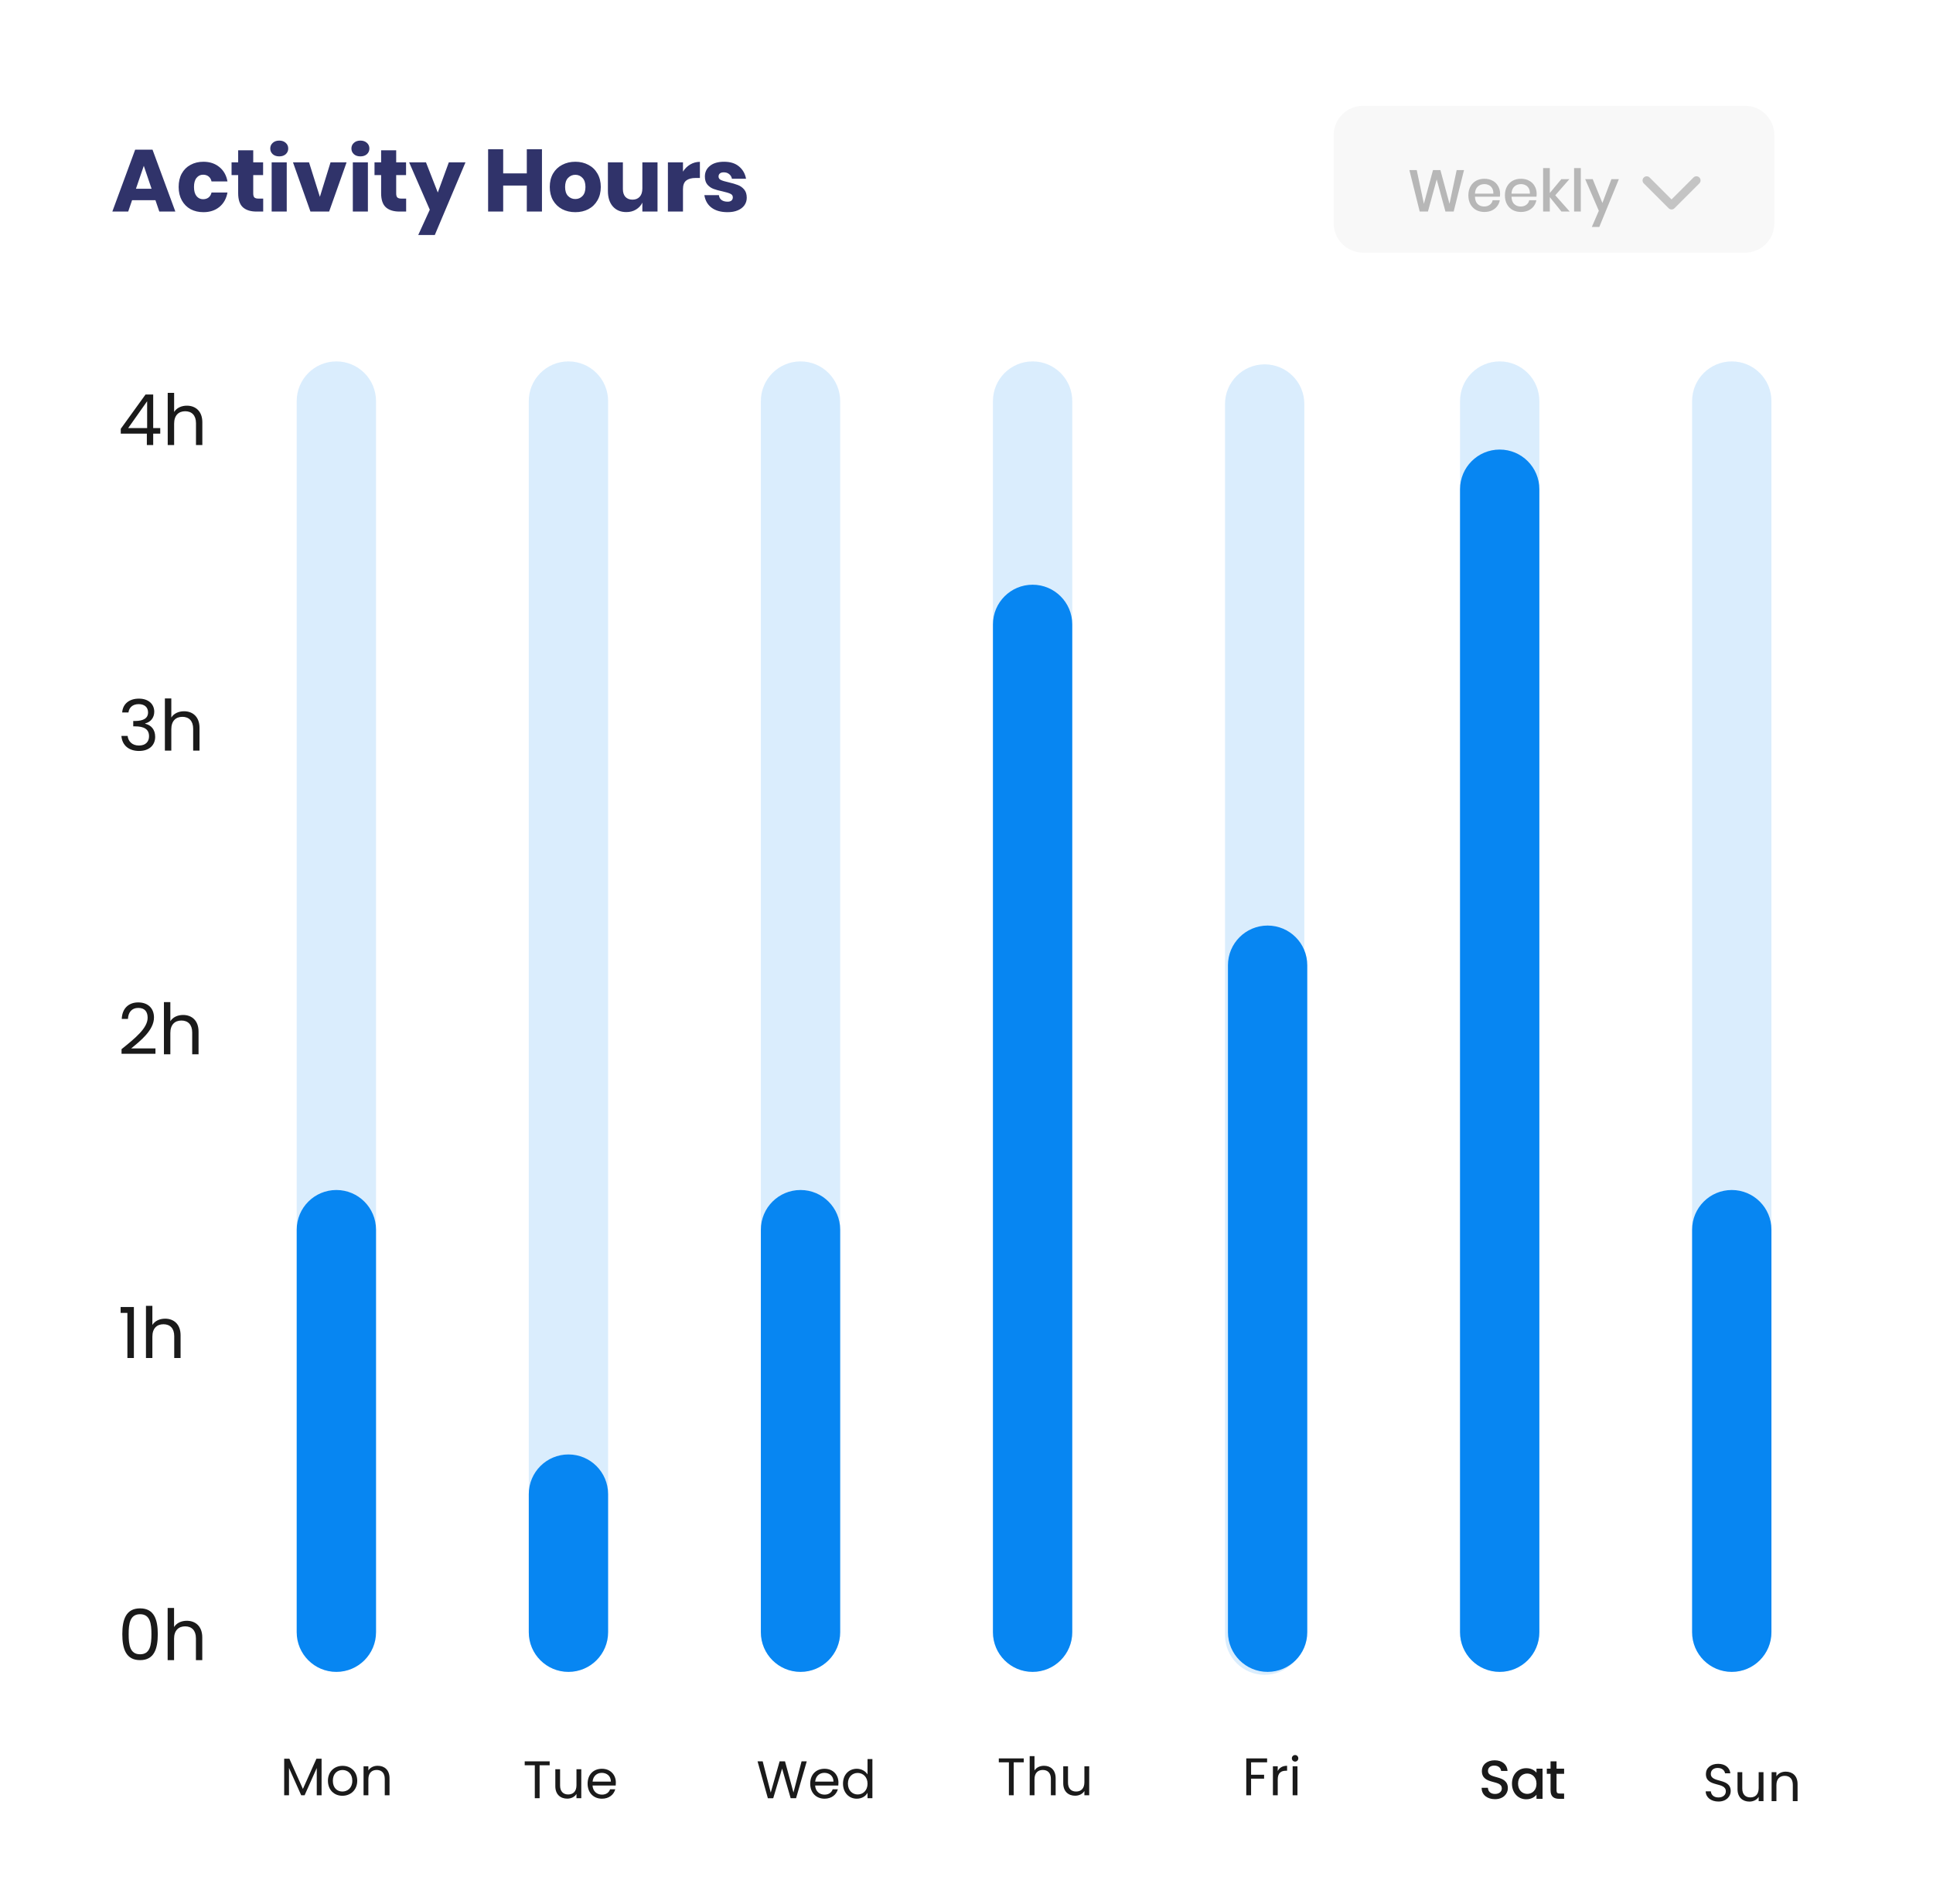<svg width="329" height="324" viewBox="0 0 329 324" fill="none" xmlns="http://www.w3.org/2000/svg">
<g filter="url(#filter0_d_37_1645)">
<path d="M12.583 0H316.417C321.157 0 325 4.895 325 10.935V305.065C325 311.104 321.157 316 316.417 316H12.583C7.843 316 4 311.105 4 305.065V10.935C4 4.895 7.843 0 12.583 0Z" fill="white"/>
<path d="M26.455 30.065H22.48L21.82 32H19.12L23.005 21.47H25.96L29.845 32H27.115L26.455 30.065ZM25.795 28.115L24.475 24.215L23.14 28.115H25.795ZM34.622 23.525C35.702 23.525 36.607 23.825 37.337 24.425C38.067 25.015 38.527 25.83 38.717 26.87H36.002C35.922 26.51 35.757 26.23 35.507 26.03C35.257 25.83 34.942 25.73 34.562 25.73C34.112 25.73 33.742 25.91 33.452 26.27C33.162 26.62 33.017 27.135 33.017 27.815C33.017 28.495 33.162 29.015 33.452 29.375C33.742 29.725 34.112 29.9 34.562 29.9C34.942 29.9 35.257 29.8 35.507 29.6C35.757 29.4 35.922 29.12 36.002 28.76H38.717C38.527 29.8 38.067 30.62 37.337 31.22C36.607 31.81 35.702 32.105 34.622 32.105C33.802 32.105 33.072 31.935 32.432 31.595C31.802 31.245 31.307 30.745 30.947 30.095C30.587 29.445 30.407 28.685 30.407 27.815C30.407 26.935 30.582 26.175 30.932 25.535C31.292 24.885 31.792 24.39 32.432 24.05C33.072 23.7 33.802 23.525 34.622 23.525ZM44.796 29.795V32H43.641C42.661 32 41.896 31.76 41.346 31.28C40.806 30.79 40.536 29.985 40.536 28.865V25.79H39.411V23.63H40.536V21.575H43.101V23.63H44.781V25.79H43.101V28.91C43.101 29.24 43.166 29.47 43.296 29.6C43.436 29.73 43.666 29.795 43.986 29.795H44.796ZM45.998 21.275C45.998 20.885 46.138 20.565 46.417 20.315C46.697 20.055 47.068 19.925 47.528 19.925C47.987 19.925 48.358 20.055 48.638 20.315C48.917 20.565 49.057 20.885 49.057 21.275C49.057 21.655 48.917 21.975 48.638 22.235C48.358 22.485 47.987 22.61 47.528 22.61C47.068 22.61 46.697 22.485 46.417 22.235C46.138 21.975 45.998 21.655 45.998 21.275ZM48.803 23.63V32H46.237V23.63H48.803ZM54.444 29.495L56.258 23.63H58.989L56.019 32H52.839L49.868 23.63H52.599L54.444 29.495ZM59.811 21.275C59.811 20.885 59.951 20.565 60.231 20.315C60.511 20.055 60.881 19.925 61.341 19.925C61.801 19.925 62.171 20.055 62.451 20.315C62.731 20.565 62.871 20.885 62.871 21.275C62.871 21.655 62.731 21.975 62.451 22.235C62.171 22.485 61.801 22.61 61.341 22.61C60.881 22.61 60.511 22.485 60.231 22.235C59.951 21.975 59.811 21.655 59.811 21.275ZM62.616 23.63V32H60.051V23.63H62.616ZM69.127 29.795V32H67.972C66.992 32 66.227 31.76 65.677 31.28C65.137 30.79 64.867 29.985 64.867 28.865V25.79H63.742V23.63H64.867V21.575H67.432V23.63H69.112V25.79H67.432V28.91C67.432 29.24 67.497 29.47 67.627 29.6C67.767 29.73 67.997 29.795 68.317 29.795H69.127ZM72.504 23.63L74.514 28.76L76.389 23.63H79.224L74.004 35.99H71.184L73.149 31.685L69.639 23.63H72.504ZM92.243 21.395V32H89.663V27.575H85.643V32H83.078V21.395H85.643V25.505H89.663V21.395H92.243ZM97.921 23.525C98.751 23.525 99.491 23.7 100.141 24.05C100.801 24.39 101.316 24.885 101.686 25.535C102.066 26.185 102.256 26.945 102.256 27.815C102.256 28.685 102.066 29.445 101.686 30.095C101.316 30.745 100.801 31.245 100.141 31.595C99.491 31.935 98.751 32.105 97.921 32.105C97.091 32.105 96.346 31.935 95.686 31.595C95.026 31.245 94.506 30.745 94.126 30.095C93.756 29.445 93.571 28.685 93.571 27.815C93.571 26.945 93.756 26.185 94.126 25.535C94.506 24.885 95.026 24.39 95.686 24.05C96.346 23.7 97.091 23.525 97.921 23.525ZM97.921 25.745C97.431 25.745 97.016 25.925 96.676 26.285C96.346 26.635 96.181 27.145 96.181 27.815C96.181 28.485 96.346 28.995 96.676 29.345C97.016 29.695 97.431 29.87 97.921 29.87C98.411 29.87 98.821 29.695 99.151 29.345C99.481 28.995 99.646 28.485 99.646 27.815C99.646 27.145 99.481 26.635 99.151 26.285C98.821 25.925 98.411 25.745 97.921 25.745ZM111.911 23.63V32H109.331V30.485C109.091 30.975 108.731 31.365 108.251 31.655C107.781 31.945 107.231 32.09 106.601 32.09C105.641 32.09 104.876 31.77 104.306 31.13C103.746 30.49 103.466 29.61 103.466 28.49V23.63H106.016V28.175C106.016 28.745 106.161 29.19 106.451 29.51C106.751 29.82 107.151 29.975 107.651 29.975C108.171 29.975 108.581 29.81 108.881 29.48C109.181 29.15 109.331 28.68 109.331 28.07V23.63H111.911ZM116.244 25.205C116.564 24.695 116.974 24.29 117.474 23.99C117.984 23.69 118.534 23.54 119.124 23.54V26.285H118.389C117.709 26.285 117.179 26.43 116.799 26.72C116.429 27.01 116.244 27.5 116.244 28.19V32H113.679V23.63H116.244V25.205ZM123.243 23.525C124.303 23.525 125.148 23.79 125.778 24.32C126.418 24.85 126.818 25.55 126.978 26.42H124.578C124.508 26.08 124.348 25.815 124.098 25.625C123.858 25.425 123.553 25.325 123.183 25.325C122.893 25.325 122.673 25.39 122.523 25.52C122.373 25.64 122.298 25.815 122.298 26.045C122.298 26.305 122.433 26.5 122.703 26.63C122.983 26.76 123.418 26.89 124.008 27.02C124.648 27.17 125.173 27.325 125.583 27.485C125.993 27.635 126.348 27.885 126.648 28.235C126.948 28.585 127.098 29.055 127.098 29.645C127.098 30.125 126.968 30.55 126.708 30.92C126.448 31.29 126.073 31.58 125.583 31.79C125.093 32 124.513 32.105 123.843 32.105C122.713 32.105 121.808 31.855 121.128 31.355C120.448 30.855 120.033 30.14 119.883 29.21H122.358C122.398 29.57 122.548 29.845 122.808 30.035C123.078 30.225 123.423 30.32 123.843 30.32C124.133 30.32 124.353 30.255 124.503 30.125C124.653 29.985 124.728 29.805 124.728 29.585C124.728 29.295 124.588 29.09 124.308 28.97C124.038 28.84 123.593 28.705 122.973 28.565C122.353 28.435 121.843 28.295 121.443 28.145C121.043 27.995 120.698 27.755 120.408 27.425C120.118 27.085 119.973 26.625 119.973 26.045C119.973 25.295 120.258 24.69 120.828 24.23C121.398 23.76 122.203 23.525 123.243 23.525Z" fill="#30336A"/>
<path d="M297 14H232C229.239 14 227 16.239 227 19V34C227 36.761 229.239 39 232 39H297C299.761 39 302 36.761 302 34V19C302 16.239 299.761 14 297 14Z" fill="#F8F8F8"/>
<path d="M249.178 24.94L247.418 32H246.018L244.528 26.54L243.038 32H241.638L239.878 24.94H241.128L242.348 30.68L243.898 24.94H245.158L246.708 30.68L247.928 24.94H249.178ZM255.319 28.98C255.319 29.167 255.306 29.33 255.279 29.47H251.039C251.059 30.037 251.216 30.457 251.509 30.73C251.802 31.003 252.166 31.14 252.599 31.14C252.979 31.14 253.299 31.043 253.559 30.85C253.826 30.657 253.989 30.4 254.049 30.08H255.269C255.196 30.467 255.042 30.81 254.809 31.11C254.576 31.41 254.272 31.647 253.899 31.82C253.526 31.987 253.109 32.07 252.649 32.07C252.116 32.07 251.642 31.957 251.229 31.73C250.822 31.503 250.502 31.177 250.269 30.75C250.036 30.323 249.919 29.82 249.919 29.24C249.919 28.667 250.036 28.167 250.269 27.74C250.502 27.313 250.822 26.987 251.229 26.76C251.642 26.533 252.116 26.42 252.649 26.42C253.189 26.42 253.659 26.533 254.059 26.76C254.466 26.98 254.776 27.287 254.989 27.68C255.209 28.067 255.319 28.5 255.319 28.98ZM254.169 28.95C254.182 28.59 254.119 28.29 253.979 28.05C253.846 27.803 253.659 27.623 253.419 27.51C253.186 27.39 252.929 27.33 252.649 27.33C252.202 27.33 251.829 27.467 251.529 27.74C251.229 28.013 251.066 28.417 251.039 28.95H254.169ZM261.54 28.98C261.54 29.167 261.526 29.33 261.5 29.47H257.26C257.28 30.037 257.436 30.457 257.73 30.73C258.023 31.003 258.386 31.14 258.82 31.14C259.2 31.14 259.52 31.043 259.78 30.85C260.046 30.657 260.21 30.4 260.27 30.08H261.49C261.416 30.467 261.263 30.81 261.03 31.11C260.796 31.41 260.493 31.647 260.12 31.82C259.746 31.987 259.33 32.07 258.87 32.07C258.336 32.07 257.863 31.957 257.45 31.73C257.043 31.503 256.723 31.177 256.49 30.75C256.256 30.323 256.14 29.82 256.14 29.24C256.14 28.667 256.256 28.167 256.49 27.74C256.723 27.313 257.043 26.987 257.45 26.76C257.863 26.533 258.336 26.42 258.87 26.42C259.41 26.42 259.88 26.533 260.28 26.76C260.686 26.98 260.996 27.287 261.21 27.68C261.43 28.067 261.54 28.5 261.54 28.98ZM260.39 28.95C260.403 28.59 260.34 28.29 260.2 28.05C260.066 27.803 259.88 27.623 259.64 27.51C259.406 27.39 259.15 27.33 258.87 27.33C258.423 27.33 258.05 27.467 257.75 27.74C257.45 28.013 257.286 28.417 257.26 28.95H260.39ZM265.76 32L263.78 29.55V32H262.64V24.6H263.78V28.84L265.74 26.49H267.11L264.71 29.23L267.17 32H265.76ZM269.054 24.6V32H267.914V24.6H269.054ZM271.083 26.49L272.733 30.54L274.263 26.49H275.533L272.203 34.62H270.933L272.123 31.87L269.803 26.49H271.083Z" fill="#B7B7B7"/>
<path opacity="0.8" d="M284.502 29.94L288.232 26.207C288.297 26.14 288.375 26.088 288.461 26.052C288.547 26.015 288.639 25.997 288.732 25.997C288.825 25.997 288.917 26.015 289.003 26.052C289.089 26.088 289.167 26.14 289.232 26.207C289.364 26.34 289.438 26.52 289.438 26.707C289.438 26.894 289.364 27.074 289.232 27.207L285.001 31.435C284.873 31.564 284.701 31.638 284.519 31.642C284.338 31.646 284.162 31.579 284.029 31.456L279.774 27.209C279.708 27.143 279.656 27.065 279.621 26.98C279.585 26.894 279.567 26.802 279.567 26.709C279.567 26.616 279.585 26.524 279.621 26.438C279.656 26.352 279.708 26.275 279.774 26.209C279.907 26.076 280.086 26.002 280.274 26.002C280.367 26.002 280.459 26.02 280.545 26.056C280.63 26.091 280.708 26.143 280.774 26.209L284.502 29.94Z" fill="#B7B7B7"/>
<path d="M20.819 274.072C20.819 276.592 21.443 278.5 23.843 278.5C26.231 278.5 26.855 276.592 26.855 274.072C26.855 271.588 26.231 269.692 23.843 269.692C21.443 269.692 20.819 271.588 20.819 274.072ZM25.775 274.072C25.775 275.944 25.547 277.504 23.843 277.504C22.127 277.504 21.899 275.944 21.899 274.072C21.899 272.272 22.127 270.688 23.843 270.688C25.547 270.688 25.775 272.272 25.775 274.072ZM28.534 278.5H29.626V274.864C29.626 273.448 30.394 272.752 31.51 272.752C32.614 272.752 33.346 273.436 33.346 274.78V278.5H34.426V274.624C34.426 272.74 33.262 271.804 31.798 271.804C30.874 271.804 30.058 272.176 29.626 272.872V269.62H28.534V278.5Z" fill="#1A1A1A"/>
<path d="M21.683 227.092H22.787V218.416H20.531V219.412H21.683V227.092ZM24.843 227.092H25.935V223.456C25.935 222.04 26.703 221.344 27.819 221.344C28.923 221.344 29.655 222.028 29.655 223.372V227.092H30.735V223.216C30.735 221.332 29.571 220.396 28.107 220.396C27.183 220.396 26.367 220.768 25.935 221.464V218.212H24.843V227.092Z" fill="#1A1A1A"/>
<path d="M20.687 175.314H26.459V174.402H22.331C23.879 173.142 26.207 171.306 26.207 169.146C26.207 167.538 25.151 166.578 23.519 166.578C21.959 166.578 20.795 167.538 20.723 169.386H21.779C21.827 168.294 22.403 167.514 23.531 167.514C24.707 167.514 25.127 168.234 25.127 169.194C25.127 170.97 22.967 172.698 20.687 174.534V175.314ZM27.901 175.41H28.993V171.774C28.993 170.358 29.761 169.662 30.877 169.662C31.981 169.662 32.713 170.346 32.713 171.69V175.41H33.793V171.534C33.793 169.65 32.629 168.714 31.165 168.714C30.241 168.714 29.425 169.086 28.993 169.782V166.53H27.901V175.41Z" fill="#1A1A1A"/>
<path d="M20.795 117.237H21.863C21.971 116.397 22.583 115.821 23.603 115.821C24.647 115.821 25.199 116.397 25.199 117.225C25.199 118.233 24.419 118.677 22.967 118.689H22.679V119.601H22.955C24.515 119.601 25.367 120.069 25.367 121.293C25.367 122.181 24.815 122.865 23.651 122.865C22.499 122.865 21.827 122.157 21.719 121.233H20.663C20.795 122.913 22.019 123.789 23.663 123.789C25.475 123.789 26.411 122.733 26.411 121.389C26.411 120.141 25.727 119.397 24.719 119.157V119.097C25.631 118.893 26.255 118.113 26.255 117.117C26.255 115.869 25.331 114.885 23.639 114.885C22.031 114.885 20.903 115.749 20.795 117.237ZM28.065 123.729H29.157V120.093C29.157 118.677 29.925 117.981 31.041 117.981C32.145 117.981 32.877 118.665 32.877 120.009V123.729H33.957V119.853C33.957 117.969 32.793 117.033 31.329 117.033C30.405 117.033 29.589 117.405 29.157 118.101V114.849H28.065V123.729Z" fill="#1A1A1A"/>
<path d="M24.995 71.729H26.075V69.797H27.275V68.849H26.075V63.137H24.767L20.555 68.969V69.797H24.995V71.729ZM21.815 68.849L25.043 64.277V68.849H21.815ZM28.546 71.729H29.638V68.093C29.638 66.677 30.406 65.981 31.522 65.981C32.626 65.981 33.358 66.665 33.358 68.009V71.729H34.438V67.853C34.438 65.969 33.274 65.033 31.81 65.033C30.886 65.033 30.07 65.405 29.638 66.101V62.849H28.546V71.729Z" fill="#1A1A1A"/>
<path d="M48.369 301.5H49.188V296.847L51.267 301.5H51.843L53.913 296.856V301.5H54.732V295.272H53.859L51.555 300.42L49.251 295.272H48.369V301.5ZM60.801 299.025C60.801 297.468 59.712 296.487 58.308 296.487C56.913 296.487 55.815 297.468 55.815 299.025C55.815 300.591 56.877 301.581 58.272 301.581C59.676 301.581 60.801 300.591 60.801 299.025ZM56.652 299.025C56.652 297.783 57.435 297.198 58.299 297.198C59.145 297.198 59.964 297.783 59.964 299.025C59.964 300.276 59.127 300.861 58.272 300.861C57.417 300.861 56.652 300.276 56.652 299.025ZM65.487 301.5H66.297V298.593C66.297 297.18 65.424 296.478 64.281 296.478C63.615 296.478 63.021 296.757 62.697 297.27V296.568H61.878V301.5H62.697V298.773C62.697 297.711 63.273 297.189 64.11 297.189C64.938 297.189 65.487 297.702 65.487 298.71V301.5Z" fill="#1A1A1A"/>
<path d="M89.306 296.393H91.025V302H91.844V296.393H93.554V295.727H89.306V296.393ZM98.936 297.068H98.117V299.777C98.117 300.839 97.55 301.361 96.704 301.361C95.876 301.361 95.327 300.848 95.327 299.849V297.068H94.517V299.957C94.517 301.37 95.408 302.072 96.542 302.072C97.199 302.072 97.802 301.784 98.117 301.271V302H98.936V297.068ZM102.416 297.68C103.262 297.68 103.982 298.211 103.973 299.174H100.859C100.949 298.211 101.615 297.68 102.416 297.68ZM104.72 300.479H103.838C103.658 301.01 103.19 301.388 102.452 301.388C101.615 301.388 100.913 300.839 100.85 299.84H104.792C104.81 299.669 104.819 299.525 104.819 299.345C104.819 297.995 103.883 296.987 102.452 296.987C101.012 296.987 100.013 297.968 100.013 299.525C100.013 301.091 101.048 302.081 102.452 302.081C103.676 302.081 104.468 301.379 104.72 300.479Z" fill="#1A1A1A"/>
<path d="M130.694 302.009L131.603 302L133.115 296.951L134.573 302H135.491L137.309 295.727H136.427L135.05 301.028L133.61 295.727H132.692L131.18 301.046L129.812 295.727H128.939L130.694 302.009ZM140.302 297.68C141.148 297.68 141.868 298.211 141.859 299.174H138.745C138.835 298.211 139.501 297.68 140.302 297.68ZM142.606 300.479H141.724C141.544 301.01 141.076 301.388 140.338 301.388C139.501 301.388 138.799 300.839 138.736 299.84H142.678C142.696 299.669 142.705 299.525 142.705 299.345C142.705 297.995 141.769 296.987 140.338 296.987C138.898 296.987 137.899 297.968 137.899 299.525C137.899 301.091 138.934 302.081 140.338 302.081C141.562 302.081 142.354 301.379 142.606 300.479ZM143.48 299.516C143.48 301.046 144.497 302.081 145.82 302.081C146.72 302.081 147.359 301.622 147.656 301.073V302H148.484V295.34H147.656V297.95C147.314 297.383 146.603 296.987 145.829 296.987C144.497 296.987 143.48 297.977 143.48 299.516ZM147.656 299.525C147.656 300.686 146.882 301.361 145.982 301.361C145.082 301.361 144.317 300.677 144.317 299.516C144.317 298.355 145.082 297.698 145.982 297.698C146.882 297.698 147.656 298.382 147.656 299.525Z" fill="#1A1A1A"/>
<path d="M169.998 295.893H171.717V301.5H172.536V295.893H174.246V295.227H169.998V295.893ZM175.254 301.5H176.073V298.773C176.073 297.711 176.649 297.189 177.486 297.189C178.314 297.189 178.863 297.702 178.863 298.71V301.5H179.673V298.593C179.673 297.18 178.8 296.478 177.702 296.478C177.009 296.478 176.397 296.757 176.073 297.279V294.84H175.254V301.5ZM185.385 296.568H184.566V299.277C184.566 300.339 183.999 300.861 183.153 300.861C182.325 300.861 181.776 300.348 181.776 299.349V296.568H180.966V299.457C180.966 300.87 181.857 301.572 182.991 301.572C183.648 301.572 184.251 301.284 184.566 300.771V301.5H185.385V296.568Z" fill="#1A1A1A"/>
<path d="M212.118 301.5H212.937V298.674H215.151V298.008H212.937V295.893H215.664V295.227H212.118V301.5ZM217.472 298.818C217.472 297.675 218.066 297.324 218.849 297.324H219.065V296.478C218.282 296.478 217.751 296.82 217.472 297.369V296.568H216.653V301.5H217.472V298.818ZM220.011 301.5H220.83V296.568H220.011V301.5ZM220.434 295.767C220.731 295.767 220.974 295.524 220.974 295.209C220.974 294.894 220.731 294.651 220.434 294.651C220.119 294.651 219.876 294.894 219.876 295.209C219.876 295.524 220.119 295.767 220.434 295.767Z" fill="#1A1A1A"/>
<path d="M256.54 300.29C256.54 297.968 253.156 298.976 253.156 297.356C253.156 296.681 253.687 296.33 254.362 296.348C255.127 296.357 255.523 296.834 255.577 297.257H256.477C256.378 296.303 255.595 295.646 254.398 295.646C253.156 295.646 252.319 296.348 252.319 297.383C252.319 299.714 255.712 298.634 255.712 300.326C255.712 300.92 255.244 301.37 254.452 301.37C253.579 301.37 253.21 300.848 253.156 300.326H252.283C252.301 301.361 253.192 302.063 254.452 302.063C255.811 302.063 256.54 301.181 256.54 300.29ZM257.439 299.516C257.439 301.046 258.456 302.081 259.77 302.081C260.679 302.081 261.318 301.613 261.615 301.082V302H262.443V297.068H261.615V297.968C261.327 297.455 260.697 296.987 259.779 296.987C258.456 296.987 257.439 297.977 257.439 299.516ZM261.615 299.525C261.615 300.686 260.841 301.361 259.941 301.361C259.041 301.361 258.276 300.677 258.276 299.516C258.276 298.355 259.041 297.698 259.941 297.698C260.841 297.698 261.615 298.382 261.615 299.525ZM264.007 300.65C264.007 301.64 264.502 302 265.375 302H266.113V301.307H265.51C265.006 301.307 264.826 301.136 264.826 300.65V297.743H266.113V297.068H264.826V295.826H264.007V297.068H263.368V297.743H264.007V300.65Z" fill="#1A1A1A"/>
<path d="M254.362 296.348L254.359 296.448L254.361 296.448L254.362 296.348ZM255.577 297.257L255.478 297.27L255.489 297.357H255.577V297.257ZM256.477 297.257V297.357H256.588L256.576 297.247L256.477 297.257ZM253.156 300.326L253.255 300.316L253.246 300.226H253.156V300.326ZM252.283 300.326V300.226H252.181L252.183 300.328L252.283 300.326ZM256.64 300.29C256.64 299.68 256.416 299.279 256.074 299.002C255.739 298.731 255.298 298.584 254.875 298.464C254.444 298.341 254.037 298.246 253.732 298.083C253.582 298.003 253.464 297.91 253.383 297.795C253.304 297.681 253.256 297.54 253.256 297.356H253.056C253.056 297.577 253.114 297.759 253.22 297.909C253.324 298.058 253.47 298.17 253.638 298.26C253.967 298.436 254.406 298.538 254.821 298.656C255.244 298.776 255.649 298.914 255.948 299.157C256.241 299.395 256.44 299.739 256.44 300.29H256.64ZM253.256 297.356C253.256 297.048 253.376 296.821 253.567 296.671C253.762 296.519 254.039 296.439 254.359 296.448L254.365 296.248C254.01 296.239 253.684 296.326 253.444 296.513C253.202 296.703 253.056 296.989 253.056 297.356H253.256ZM254.361 296.448C255.079 296.456 255.431 296.899 255.478 297.27L255.676 297.244C255.615 296.769 255.175 296.258 254.363 296.248L254.361 296.448ZM255.577 297.357H256.477V297.157H255.577V297.357ZM256.576 297.247C256.524 296.744 256.291 296.316 255.911 296.015C255.533 295.715 255.015 295.546 254.398 295.546V295.746C254.978 295.746 255.45 295.905 255.787 296.172C256.123 296.438 256.331 296.816 256.378 297.267L256.576 297.247ZM254.398 295.546C253.759 295.546 253.215 295.727 252.829 296.05C252.441 296.374 252.219 296.836 252.219 297.383H252.419C252.419 296.895 252.616 296.489 252.957 296.203C253.3 295.916 253.795 295.746 254.398 295.746V295.546ZM252.219 297.383C252.219 297.995 252.444 298.394 252.787 298.667C253.123 298.934 253.566 299.074 253.989 299.191C254.422 299.309 254.829 299.402 255.134 299.568C255.284 299.65 255.402 299.746 255.483 299.865C255.564 299.984 255.612 300.132 255.612 300.326H255.812C255.812 300.097 255.754 299.908 255.649 299.753C255.545 299.599 255.398 299.484 255.23 299.392C254.898 299.212 254.458 299.112 254.042 298.998C253.617 298.881 253.212 298.749 252.911 298.51C252.618 298.277 252.419 297.937 252.419 297.383H252.219ZM255.612 300.326C255.612 300.595 255.507 300.828 255.314 300.995C255.119 301.163 254.829 301.27 254.452 301.27V301.47C254.867 301.47 255.207 301.352 255.444 301.146C255.683 300.94 255.812 300.651 255.812 300.326H255.612ZM254.452 301.27C254.036 301.27 253.752 301.146 253.565 300.971C253.378 300.795 253.28 300.557 253.255 300.316L253.057 300.336C253.086 300.617 253.2 300.901 253.428 301.117C253.658 301.333 253.995 301.47 254.452 301.47V301.27ZM253.156 300.226H252.283V300.426H253.156V300.226ZM252.183 300.328C252.193 300.876 252.434 301.338 252.839 301.661C253.243 301.983 253.804 302.163 254.452 302.163V301.963C253.84 301.963 253.325 301.792 252.964 301.504C252.604 301.218 252.391 300.811 252.383 300.324L252.183 300.328ZM254.452 302.163C255.861 302.163 256.64 301.242 256.64 300.29H256.44C256.44 301.12 255.761 301.963 254.452 301.963V302.163ZM261.615 301.082H261.715V300.698L261.528 301.033L261.615 301.082ZM261.615 302H261.515V302.1H261.615V302ZM262.443 302V302.1H262.543V302H262.443ZM262.443 297.068H262.543V296.968H262.443V297.068ZM261.615 297.068V296.968H261.515V297.068H261.615ZM261.615 297.968L261.528 298.017L261.715 298.35V297.968H261.615ZM257.339 299.516C257.339 301.094 258.394 302.181 259.77 302.181V301.981C258.518 301.981 257.539 300.998 257.539 299.516H257.339ZM259.77 302.181C260.716 302.181 261.388 301.693 261.703 301.131L261.528 301.033C261.248 301.533 260.643 301.981 259.77 301.981V302.181ZM261.515 301.082V302H261.715V301.082H261.515ZM261.615 302.1H262.443V301.9H261.615V302.1ZM262.543 302V297.068H262.343V302H262.543ZM262.443 296.968H261.615V297.168H262.443V296.968ZM261.515 297.068V297.968H261.715V297.068H261.515ZM261.702 297.919C261.397 297.375 260.734 296.887 259.779 296.887V297.087C260.661 297.087 261.258 297.535 261.528 298.017L261.702 297.919ZM259.779 296.887C259.092 296.887 258.48 297.145 258.041 297.605C257.601 298.066 257.339 298.724 257.339 299.516H257.539C257.539 298.769 257.786 298.162 258.185 297.743C258.585 297.324 259.143 297.087 259.779 297.087V296.887ZM261.515 299.525C261.515 300.083 261.33 300.515 261.044 300.809C260.758 301.102 260.366 301.261 259.941 301.261V301.461C260.417 301.461 260.861 301.282 261.187 300.948C261.514 300.614 261.715 300.128 261.715 299.525H261.515ZM259.941 301.261C259.517 301.261 259.127 301.1 258.843 300.805C258.56 300.509 258.376 300.074 258.376 299.516H258.176C258.176 300.119 258.375 300.606 258.699 300.943C259.023 301.28 259.465 301.461 259.941 301.461V301.261ZM258.376 299.516C258.376 298.958 258.56 298.53 258.843 298.242C259.126 297.953 259.516 297.798 259.941 297.798V297.598C259.467 297.598 259.024 297.772 258.7 298.102C258.375 298.432 258.176 298.913 258.176 299.516H258.376ZM259.941 297.798C260.784 297.798 261.515 298.435 261.515 299.525H261.715C261.715 298.329 260.899 297.598 259.941 297.598V297.798ZM266.113 302V302.1H266.213V302H266.113ZM266.113 301.307H266.213V301.207H266.113V301.307ZM264.826 297.743V297.643H264.726V297.743H264.826ZM266.113 297.743V297.843H266.213V297.743H266.113ZM266.113 297.068H266.213V296.968H266.113V297.068ZM264.826 297.068H264.726V297.168H264.826V297.068ZM264.826 295.826H264.926V295.726H264.826V295.826ZM264.007 295.826V295.726H263.907V295.826H264.007ZM264.007 297.068V297.168H264.107V297.068H264.007ZM263.368 297.068V296.968H263.268V297.068H263.368ZM263.368 297.743H263.268V297.843H263.368V297.743ZM264.007 297.743H264.107V297.643H264.007V297.743ZM263.907 300.65C263.907 301.16 264.035 301.53 264.296 301.77C264.556 302.008 264.928 302.1 265.375 302.1V301.9C264.95 301.9 264.638 301.812 264.432 301.623C264.227 301.435 264.107 301.13 264.107 300.65H263.907ZM265.375 302.1H266.113V301.9H265.375V302.1ZM266.213 302V301.307H266.013V302H266.213ZM266.113 301.207H265.51V301.407H266.113V301.207ZM265.51 301.207C265.264 301.207 265.127 301.164 265.048 301.089C264.971 301.014 264.926 300.885 264.926 300.65H264.726C264.726 300.901 264.772 301.1 264.91 301.233C265.047 301.364 265.252 301.407 265.51 301.407V301.207ZM264.926 300.65V297.743H264.726V300.65H264.926ZM264.826 297.843H266.113V297.643H264.826V297.843ZM266.213 297.743V297.068H266.013V297.743H266.213ZM266.113 296.968H264.826V297.168H266.113V296.968ZM264.926 297.068V295.826H264.726V297.068H264.926ZM264.826 295.726H264.007V295.926H264.826V295.726ZM263.907 295.826V297.068H264.107V295.826H263.907ZM264.007 296.968H263.368V297.168H264.007V296.968ZM263.268 297.068V297.743H263.468V297.068H263.268ZM263.368 297.843H264.007V297.643H263.368V297.843ZM263.907 297.743V300.65H264.107V297.743H263.907Z" fill="#1A1A1A"/>
<path d="M294.569 300.79C294.569 298.468 291.185 299.476 291.185 297.856C291.185 297.181 291.716 296.83 292.391 296.848C293.156 296.857 293.552 297.334 293.606 297.757H294.506C294.407 296.803 293.624 296.146 292.427 296.146C291.185 296.146 290.348 296.848 290.348 297.883C290.348 300.214 293.741 299.134 293.741 300.826C293.741 301.42 293.273 301.87 292.481 301.87C291.608 301.87 291.239 301.348 291.185 300.826H290.312C290.33 301.861 291.221 302.563 292.481 302.563C293.84 302.563 294.569 301.681 294.569 300.79ZM300.148 297.568H299.329V300.277C299.329 301.339 298.762 301.861 297.916 301.861C297.088 301.861 296.539 301.348 296.539 300.349V297.568H295.729V300.457C295.729 301.87 296.62 302.572 297.754 302.572C298.411 302.572 299.014 302.284 299.329 301.771V302.5H300.148V297.568ZM305.14 302.5H305.95V299.593C305.95 298.18 305.077 297.478 303.934 297.478C303.268 297.478 302.674 297.757 302.35 298.27V297.568H301.531V302.5H302.35V299.773C302.35 298.711 302.926 298.189 303.763 298.189C304.591 298.189 305.14 298.702 305.14 299.71V302.5Z" fill="#1A1A1A"/>
<path opacity="0.15" d="M64 64.25C64 60.522 60.978 57.5 57.25 57.5C53.522 57.5 50.5 60.522 50.5 64.25V273.75C50.5 277.478 53.522 280.5 57.25 280.5C60.978 280.5 64 277.478 64 273.75V64.25Z" fill="#0786F2"/>
<path d="M64 205.25C64 201.522 60.978 198.5 57.25 198.5C53.522 198.5 50.5 201.522 50.5 205.25V273.75C50.5 277.478 53.522 280.5 57.25 280.5C60.978 280.5 64 277.478 64 273.75V205.25Z" fill="#0786F2"/>
<path opacity="0.15" d="M103.5 64.25C103.5 60.522 100.478 57.5 96.75 57.5C93.022 57.5 90 60.522 90 64.25V273.75C90 277.478 93.022 280.5 96.75 280.5C100.478 280.5 103.5 277.478 103.5 273.75V64.25Z" fill="#0786F2"/>
<path d="M103.5 250.25C103.5 246.522 100.478 243.5 96.75 243.5C93.022 243.5 90 246.522 90 250.25V273.75C90 277.478 93.022 280.5 96.75 280.5C100.478 280.5 103.5 277.478 103.5 273.75V250.25Z" fill="#0786F2"/>
<path opacity="0.15" d="M143 64.25C143 60.522 139.978 57.5 136.25 57.5C132.522 57.5 129.5 60.522 129.5 64.25V273.75C129.5 277.478 132.522 280.5 136.25 280.5C139.978 280.5 143 277.478 143 273.75V64.25Z" fill="#0786F2"/>
<path d="M143 205.25C143 201.522 139.978 198.5 136.25 198.5C132.522 198.5 129.5 201.522 129.5 205.25V273.75C129.5 277.478 132.522 280.5 136.25 280.5C139.978 280.5 143 277.478 143 273.75V205.25Z" fill="#0786F2"/>
<path opacity="0.15" d="M182.5 64.25C182.5 60.522 179.478 57.5 175.75 57.5C172.022 57.5 169 60.522 169 64.25V273.75C169 277.478 172.022 280.5 175.75 280.5C179.478 280.5 182.5 277.478 182.5 273.75V64.25Z" fill="#0786F2"/>
<path d="M182.5 102.25C182.5 98.522 179.478 95.5 175.75 95.5C172.022 95.5 169 98.522 169 102.25V273.75C169 277.478 172.022 280.5 175.75 280.5C179.478 280.5 182.5 277.478 182.5 273.75V102.25Z" fill="#0786F2"/>
<path opacity="0.15" d="M222 64.75C222 61.022 218.978 58 215.25 58C211.522 58 208.5 61.022 208.5 64.75V274.25C208.5 277.978 211.522 281 215.25 281C218.978 281 222 277.978 222 274.25V64.75Z" fill="#0786F2"/>
<path d="M222.5 160.25C222.5 156.522 219.478 153.5 215.75 153.5C212.022 153.5 209 156.522 209 160.25V273.75C209 277.478 212.022 280.5 215.75 280.5C219.478 280.5 222.5 277.478 222.5 273.75V160.25Z" fill="#0786F2"/>
<path opacity="0.15" d="M262 64.25C262 60.522 258.978 57.5 255.25 57.5C251.522 57.5 248.5 60.522 248.5 64.25V273.75C248.5 277.478 251.522 280.5 255.25 280.5C258.978 280.5 262 277.478 262 273.75V64.25Z" fill="#0786F2"/>
<path d="M262 79.25C262 75.522 258.978 72.5 255.25 72.5C251.522 72.5 248.5 75.522 248.5 79.25V273.75C248.5 277.478 251.522 280.5 255.25 280.5C258.978 280.5 262 277.478 262 273.75V79.25Z" fill="#0786F2"/>
<path opacity="0.15" d="M301.5 64.25C301.5 60.522 298.478 57.5 294.75 57.5C291.022 57.5 288 60.522 288 64.25V273.75C288 277.478 291.022 280.5 294.75 280.5C298.478 280.5 301.5 277.478 301.5 273.75V64.25Z" fill="#0786F2"/>
<path d="M301.5 205.25C301.5 201.522 298.478 198.5 294.75 198.5C291.022 198.5 288 201.522 288 205.25V273.75C288 277.478 291.022 280.5 294.75 280.5C298.478 280.5 301.5 277.478 301.5 273.75V205.25Z" fill="#0786F2"/>
</g>
<defs>
<filter id="filter0_d_37_1645" x="0" y="0" width="329" height="324" filterUnits="userSpaceOnUse" color-interpolation-filters="sRGB">
<feFlood flood-opacity="0" result="BackgroundImageFix"/>
<feColorMatrix in="SourceAlpha" type="matrix" values="0 0 0 0 0 0 0 0 0 0 0 0 0 0 0 0 0 0 127 0" result="hardAlpha"/>
<feOffset dy="4"/>
<feGaussianBlur stdDeviation="2"/>
<feComposite in2="hardAlpha" operator="out"/>
<feColorMatrix type="matrix" values="0 0 0 0 0 0 0 0 0 0 0 0 0 0 0 0 0 0 0.1 0"/>
<feBlend mode="normal" in2="BackgroundImageFix" result="effect1_dropShadow_37_1645"/>
<feBlend mode="normal" in="SourceGraphic" in2="effect1_dropShadow_37_1645" result="shape"/>
</filter>
</defs>
</svg>
